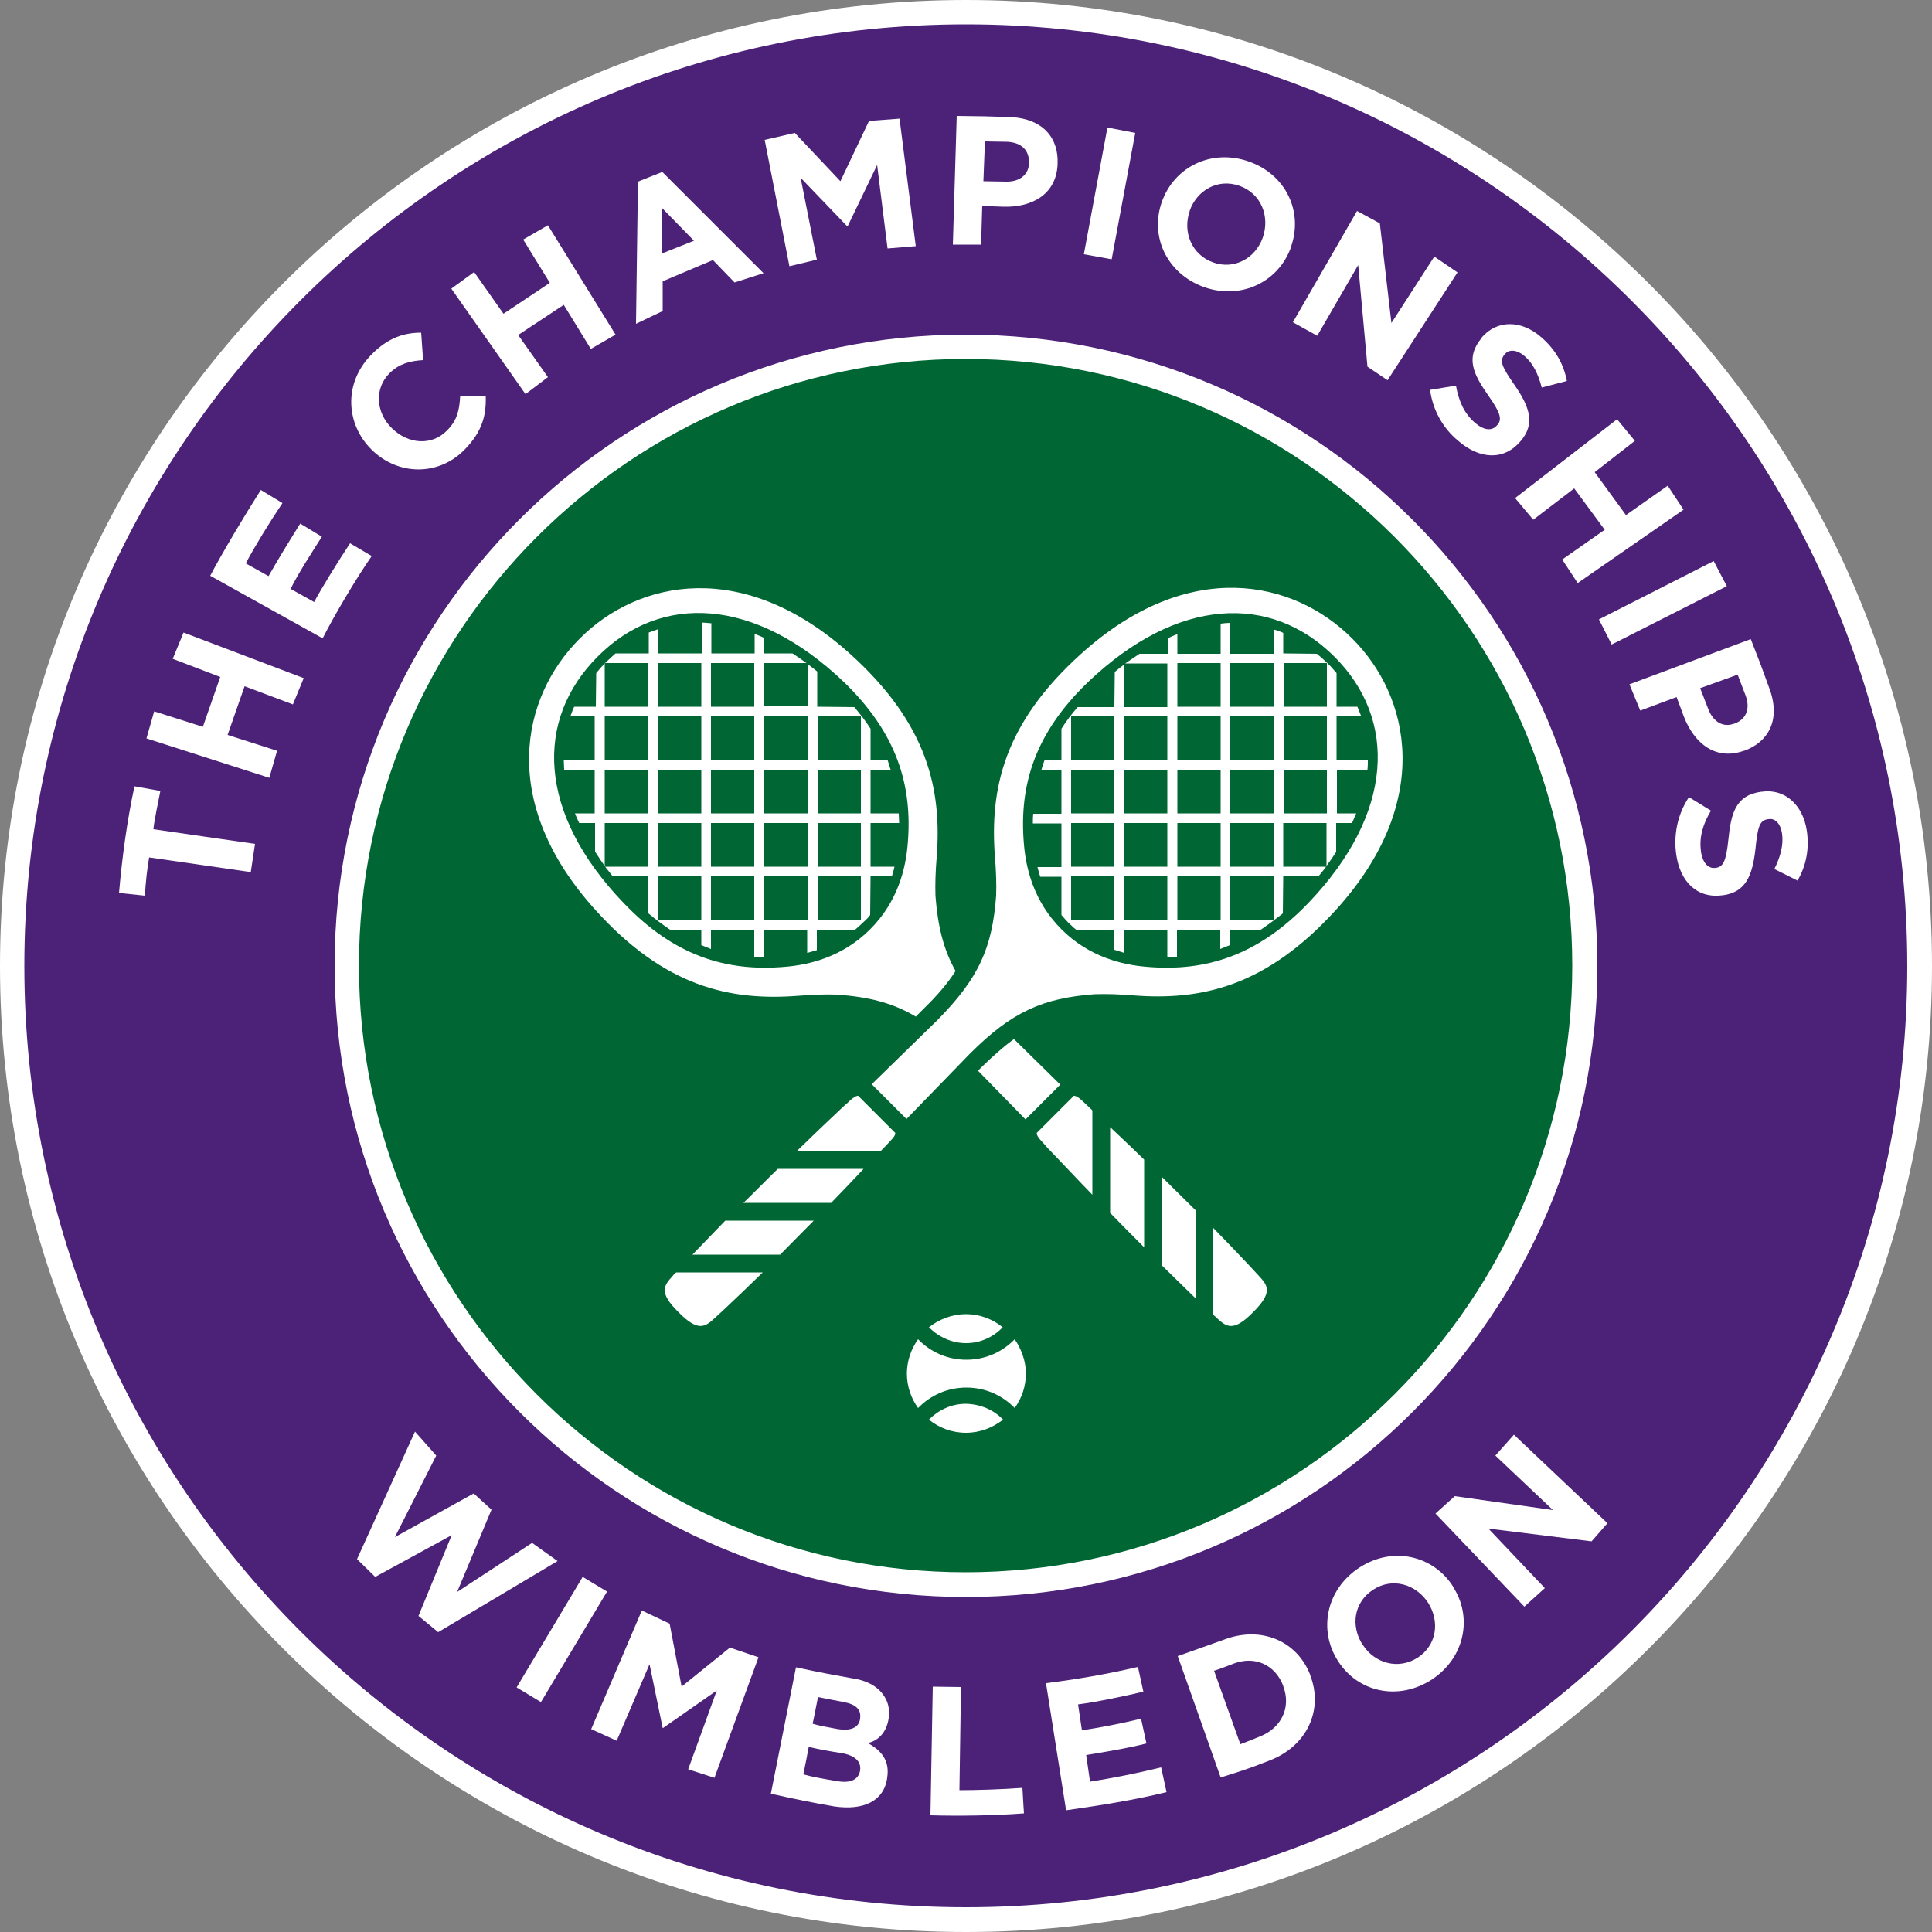 <?xml version="1.0" encoding="utf-8"?>
<!-- Generator: Adobe Illustrator 26.0.3, SVG Export Plug-In . SVG Version: 6.00 Build 0)  -->
<svg version="1.1" id="layer" xmlns="http://www.w3.org/2000/svg" xmlns:xlink="http://www.w3.org/1999/xlink" x="0px"
	y="0px" viewBox="0 0 500 500" style="enable-background:new 0 0 500 500;" xml:space="preserve">
	<rect x="0" y="0" width="500" height="500" fill="#808080" stroke="none"/>
	<style type="text/css">
		.st0 {
			fill: #4C2178;
		}

		.st1 {
			fill: #FFFFFF;
		}

		.st2 {
			fill: #006633;
		}
	</style>
	<g>
		<path class="st0" d="M250,496.8C113.6,496.8,3.1,386.3,3.1,250C3.1,113.6,113.6,3.1,250,3.1c136.3,0,246.8,110.5,246.8,246.8
		C496.8,386.3,386.3,496.8,250,496.8" />
		<path class="st1"
			d="M250,500C112.2,500,0,387.9,0,250S112.2,0,250,0s250,112.2,250,250S387.8,500,250,500 M250,6.3
		C115.6,6.3,6.3,115.6,6.3,250c0,134.3,109.3,243.6,243.7,243.6c134.3,0,243.6-109.3,243.6-243.6C493.6,115.6,384.3,6.3,250,6.3" />
		<path class="st2" d="M249.9,410.1c-88.3,0-160.2-71.9-160.2-160.2S161.5,89.7,249.9,89.7c88.3,0,160.2,71.9,160.2,160.2
		C410.1,338.3,338.3,410.1,249.9,410.1" />
		<path class="st1"
			d="M249.9,92.9c86.6,0,157,70.4,157,157s-70.4,157-157,157s-157-70.4-157-157S163.4,92.9,249.9,92.9 M249.9,86.6
		c-90.2,0-163.3,73.1-163.3,163.3S159.7,413.3,250,413.3c90.2,0,163.4-73.1,163.4-163.4C413.3,159.7,340.2,86.6,249.9,86.6" />
		<polygon class="st1" points="107.4,370.5 112.9,376.7 102.2,397.8 122.6,386.5 127.2,390.7 118.3,412 137.7,399.3 144.3,404 
		113.4,422.4 108.3,418.2 116.9,397.3 97.1,408.1 92.4,403.5 	" />
		<polygon class="st1" points="150.8,408.1 157.1,411.9 140,440.5 133.7,436.7 	" />
		<polygon class="st1" points="166.1,416.8 173.3,420.2 176.4,436.5 188.9,426.4 196.3,428.9 184.9,460.1 178.1,457.9 185.5,437.5 
		171.6,447.2 171.5,447.2 168.1,430.7 159.6,450.5 153,447.5 	" />
		<path class="st1" d="M206,431.5c5.9,1.3,11,2.2,14.3,2.8c3.8,0.5,6.6,2,8.2,4.2c1.3,1.7,1.8,3.7,1.5,6v0.1
		c-0.5,3.7-2.7,5.9-5.4,6.5c3.6,2,5.7,4.6,5,9v0.1c-0.9,6-6.2,8.4-13.7,7.3c-5.3-0.9-10.7-2-16.4-3.3L206,431.5z M216.9,461
		c3.2,0.5,5.3-0.4,5.7-2.8v-0.1c0.3-2.2-1.3-3.8-4.8-4.4c-2.7-0.4-6-1-8.5-1.6c-0.2,1.1-1.2,6.3-1.4,7.1
		C209.9,459.8,212.7,460.3,216.9,461 M216.9,447.5c3.1,0.5,5.4-0.3,5.7-2.7v-0.1c0.3-2.2-1-3.6-4.2-4.2c-3.2-0.6-5.7-1.1-6.7-1.3
		c-0.2,0.9-1.2,6.2-1.4,6.9C212.3,446.7,213.8,446.9,216.9,447.5" />
		<path class="st1" d="M241.4,436.5l7.3,0.1c0,0-0.4,25.6-0.4,26.7c4,0,11-0.2,16.3-0.6c0.1,2.1,0.4,6.6,0.4,6.6
		c-7.9,0.6-17.1,0.7-24.2,0.5L241.4,436.5z" />
		<path class="st1" d="M270.7,435.6c7.9-1,15.2-2.2,23.8-4.2c0,0,1.2,5.4,1.4,6.4c-3.7,0.9-12.1,2.7-16.9,3.3l1,6.7
		c4.7-0.7,9.9-1.7,15.3-3l1.4,6.4c-4.2,1.1-10.6,2.2-15.6,3l1,6.9c6.2-1,11.8-2.1,18.4-3.7l1.4,6.4c-8.6,2.1-17,3.4-26,4.7
		L270.7,435.6z" />
		<path class="st1" d="M304.8,428.6l11.8-4.2c9.8-3.8,19.1,0.3,22.5,9.1v0.1c3.4,8.8-0.7,18.2-10.5,22c-5.5,2.2-9.1,3.3-12.7,4.4
		L304.8,428.6z M326.3,449.3c5.3-2.2,7.9-7.4,5.8-12.9v-0.1c-2.1-5.5-7.4-7.9-13-5.7c0,0-3.3,1.3-4.9,1.8c0.4,1.1,6.8,19,6.8,19
		S323.7,450.4,326.3,449.3" />
		<path class="st1" d="M346.3,429.9L346.3,429.9c-5.2-8-3.1-18.6,5.5-24.2s19-3.2,24.2,4.8v0.1c5.2,7.9,3.1,18.5-5.5,24.1
		C361.8,440.3,351.4,437.9,346.3,429.9 M369.6,414.8L369.6,414.8c-3.2-4.9-9.3-6.6-14.2-3.4c-5,3.2-5.9,9.3-2.8,14.2l0.1,0.1
		c3.1,4.8,9.2,6.5,14.2,3.3C371.8,425.8,372.7,419.7,369.6,414.8" />
		<polygon class="st1" points="371.5,391.7 376.5,387.2 401.9,390.8 387,376.7 391.8,371.3 416,394.2 411.9,398.9 385.2,395.6 
		399.8,411 394.5,415.8 	" />
		<path class="st1" d="M38.6,221.9c-0.5,2.8-0.9,6.3-1.1,9.9l-6.7-0.7c0.8-9.3,2.1-18.8,4-27.6l6.7,1.2c-0.6,3.1-1.6,7.7-1.8,9.9
		c1.2,0.2,26.3,3.8,26.3,3.8l-1.1,7.3C64.9,225.7,40.8,222.2,38.6,221.9" />
		<path class="st1" d="M54.4,149c3-5.7,8.7-15.3,13.1-22.2l5.6,3.4c-3.5,5.2-7.1,11.1-9.5,15.6l5.9,3.3c2.2-3.9,5-8.5,8.2-13.6
		l5.6,3.4c-2.8,4.4-6,9.3-8.1,13.5l6.1,3.4c1.8-3.4,6.3-10.7,9.3-15.2l5.6,3.3c-3.9,5.6-9.5,15-12.7,21.3L54.4,149z" />
		<path class="st1" d="M96.2,116.4L96.2,116.4c-6.8-6.7-7.3-17.3-0.1-24.6c4.4-4.5,8.6-5.7,12.9-5.7l0.5,7.1c-3.5,0.2-6.3,1-8.7,3.4
		c-4,4-3.5,10.2,0.6,14.2l0.1,0.1c4.1,4,10.2,4.6,14.2,0.5c2.7-2.7,3.2-5.4,3.4-9h6.6c0.2,5-0.9,9.3-5.4,13.9
		C113.5,123.3,103,123.1,96.2,116.4" />
		<path class="st1" d="M165.1,47l6.3-2.5l26.2,26.2l-7.5,2.4l-5.6-5.8l-13,5.5v7.7l-6.9,3.3L165.1,47z M179.6,62.3l-8.2-8.4
		l-0.1,11.7L179.6,62.3z" />
		<polygon class="st1" points="197.9,36.2 205.7,34.4 217.5,46.9 224.9,31.3 232.8,30.7 237,63.7 229.7,64.3 227,42.7 219.4,58.5 
		219.2,58.5 207.2,46 211.4,67.2 204.3,68.9 	" />
		<path class="st1" d="M247.6,30l7.2,0.1l6.7,0.2c8.6,0.4,12.5,5.6,12.2,12.1v0.1c-0.3,7.7-6.5,11.2-14,11l-5.5-0.2l-0.3,10h-7.3
		L247.6,30z M260.3,47c3.7,0.1,5.9-1.9,6-4.7v-0.1c0.1-3.3-1.9-5.3-5.6-5.5l-5.8-0.1l-0.4,10.3L260.3,47z" />
		<path class="st1"
			d="M453.1,165.4l2.6,6.7l2.3,6.3c2.9,8.1-0.5,13.7-6.6,15.9h-0.1c-7.3,2.6-12.8-1.9-15.5-8.8l-1.9-5.1l-9.4,3.5
		l-2.8-6.8L453.1,165.4z M442.1,183.5c1.3,3.4,3.9,4.8,6.6,3.8h0.1c3.1-1.1,4.2-3.8,3-7.2l-2.1-5.5l-9.7,3.5L442.1,183.5z" />
		<polygon class="st1" points="286.6,33 293.8,34.4 287.7,67.1 280.5,65.8 	" />
		<path class="st1" d="M300.7,52.2L300.7,52.2c3.2-9,12.8-13.8,22.5-10.4s14.1,13.1,10.9,22.1V64c-3.2,8.9-12.8,13.7-22.5,10.3
		C301.9,70.8,297.5,61.1,300.7,52.2 M326.8,61.5L326.8,61.5c1.9-5.5-0.4-11.4-6-13.4s-11,1.1-12.9,6.4v0.1c-1.9,5.4,0.5,11.3,6,13.3
		C319.5,69.9,324.9,66.8,326.8,61.5" />
		<polygon class="st1" points="351.2,54.6 357.1,57.8 360.1,83.6 371.2,66.4 377.2,70.5 359.1,98.4 353.9,94.9 351.5,68.6 
		340.9,86.9 334.6,83.4 	" />
		<path class="st1"
			d="M370.1,100.9l6.7-1.1c0.7,3.8,2,7.1,4.9,9.6c2.3,2,4.4,2.2,5.7,0.7l0.1-0.1c1.2-1.4,1-2.9-2.3-7.6
		c-4-5.7-6-9.9-1.7-15v-0.1c4-4.6,10.3-4.5,15.4,0c3.7,3.2,5.8,7,6.6,11.3l-6.5,1.7c-0.9-3.5-2.3-6.3-4.4-8.1s-4.1-1.8-5.1-0.6
		l-0.1,0.1c-1.4,1.7-0.8,3.1,2.6,8c4,5.8,5.3,10.1,1.5,14.5l-0.1,0.1c-4.3,5-10.6,4.5-16-0.2C373.5,110.9,370.8,106.2,370.1,100.9" />
		<polygon class="st1" points="418.5,108.5 423.1,114.1 412.7,122.2 420.8,133.3 431.6,125.7 435.7,131.9 408.3,150.9 404.3,144.8 
		415.3,137.1 407.4,126.4 396.8,134.5 392.1,128.9 	" />
		<polygon class="st1" points="116.8,74.7 122.7,70.4 130.3,81.2 142.3,73.2 135.4,62 141.8,58.3 159.3,86.6 152.9,90.3 145.9,78.9 
		134.1,86.7 141.8,97.6 136,102 	" />
		<polygon class="st1" points="37.9,191.1 39.9,184.1 52.5,188.1 57,175.2 44.7,170.5 47.5,163.7 78.6,175.5 75.8,182.3 63.3,177.6 
		58.9,190.2 71.7,194.3 69.7,201.3 	" />
		<polygon class="st1" points="443.5,145.2 446.9,151.7 417.1,166.8 413.8,160.3 	" />
		<path class="st1" d="M437.1,206.3l5.7,3.5c-2,3.3-3.1,6.7-2.6,10.5c0.4,3,1.9,4.6,3.8,4.3h0.1c1.8-0.3,2.6-1.5,3.2-7.3
		c0.7-6.9,1.9-11.5,8.5-12.4h0.1c6-0.9,10.7,3.4,11.7,10.1c0.7,4.8-0.2,9.1-2.4,12.9l-6-3c1.6-3.2,2.4-6.3,2-9.1
		c-0.4-2.8-1.9-4.1-3.5-3.8h-0.1c-2.2,0.3-2.7,1.8-3.3,7.8c-0.8,7-2.6,11.1-8.4,11.9h-0.1c-6.6,0.9-11-3.5-12-10.6
		C433.1,216.1,434.1,210.8,437.1,206.3" />
		<path class="st1" d="M262.6,346.6c-3.2,3.3-7.6,5.3-12.5,5.3s-9.3-2-12.5-5.3c-1.8,2.5-2.9,5.6-2.9,8.9s1.1,6.4,2.9,8.9
		c3.2-3.3,7.6-5.3,12.5-5.3s9.3,2,12.5,5.3c1.8-2.5,2.9-5.6,2.9-8.9S264.3,349.1,262.6,346.6" />
		<path class="st1" d="M250,347.6c3.8,0,7.1-1.6,9.5-4.1c-2.6-2.1-5.9-3.4-9.5-3.4s-6.9,1.3-9.6,3.4C242.9,346,246.3,347.6,250,347.6
		" />
		<path class="st1" d="M250,363.3c-3.8,0-7.1,1.6-9.6,4.1c2.6,2.1,5.9,3.4,9.6,3.4c3.6,0,6.9-1.3,9.6-3.4
		C257.2,364.9,253.8,363.4,250,363.3" />
		<path class="st1" d="M179.2,324.7h22.7c2.9-2.9,5.8-5.9,8.7-8.8h-22.9C184.8,318.9,182,321.8,179.2,324.7" />
		<path class="st1" d="M192.4,311.3h22.7c2.9-3,5.8-6,8.4-8.8h-22.2C198.3,305.4,195.4,308.4,192.4,311.3" />
		<path class="st1" d="M174.1,330.2c-2.3,2.5-3.7,4.3,1.5,9.4c5.1,5.2,6.9,3.8,9.4,1.5c0.9-0.8,1.8-1.7,2.7-2.5
		c3.1-2.9,6.4-6.1,9.7-9.3H175C174.6,329.6,174.3,329.9,174.1,330.2" />
		<path class="st1" d="M228.4,297.4l0.4-0.4l0,0c0.8-0.8,0.8-0.9,1.6-1.7c0.8-0.9,1.3-1.4,1.3-2.1l-9.6-9.6c-0.6,0-1.2,0.4-2.1,1.2
		c-0.8,0.8-1,0.9-1.9,1.7l-0.4,0.4c-3.5,3.3-7.5,7.1-11.6,11.1h21.8C228,297.8,228.2,297.6,228.4,297.4" />
		<path class="st1" d="M309.4,336v-22.8c-2.9-2.9-5.9-5.8-8.8-8.7v22.9C303.6,330.3,306.5,333.2,309.4,336" />
		<path class="st1" d="M296.1,322.8v-22.7c-3-2.9-6-5.8-8.8-8.4v22.2C290.1,316.8,293.1,319.8,296.1,322.8" />
		<path class="st1" d="M225.2,236.8l0.1-10h5.5c0.3-0.8,0.5-1.7,0.7-2.5h-6.2V213h7.4c0-0.9-0.1-1.7-0.1-2.5h-7.3v-11.3h5.2
		c-0.3-0.8-0.5-1.7-0.8-2.5h-4.4v-8.1c-1.2-1.9-2.6-3.7-4.2-5.6l-9.6-0.1v-9.1c-0.8-0.7-1.7-1.3-2.5-2v11h-11.2v-11.2h10.9
		c-1.2-0.9-2.4-1.7-3.6-2.5h-7.3v-4c-0.8-0.4-1.7-0.7-2.5-1.1v5.1h-11.2v-7.8c-0.8-0.1-1.7-0.1-2.5-0.2v8h-11.2v-6.3
		c-0.8,0.3-1.7,0.6-2.5,0.9v5.4h-8.6c-0.9,0.8-1.8,1.6-2.7,2.5c-0.8,0.8-1.6,1.7-2.3,2.6l-0.1,8.7h-5.6c-0.4,0.8-0.7,1.7-1,2.5h6.3
		v11.3h-8c0,0.8,0.1,1.7,0.1,2.5h7.9v11.3h-5.1c0.3,0.8,0.7,1.7,1.1,2.5h4.1v7.4c0.8,1.2,1.6,2.5,2.5,3.7V213h11.2v11.3h-11.1
		c0.6,0.8,1.3,1.6,1.9,2.4l9.2,0.1v9.5c1.9,1.6,3.8,3,5.7,4.3h8.1v4c0.8,0.3,1.7,0.7,2.5,1v-5h11.2v7c0.8,0.1,1.7,0.1,2.5,0.1v-7.1
		h11.2v6c0.9-0.2,1.7-0.5,2.5-0.7v-5.3h9.9c0.7-0.6,1.4-1.2,2.1-1.9C224.1,238.1,224.7,237.5,225.2,236.8 M167.7,210.5h-11.2v-11.3
		h11.2V210.5z M167.7,196.7h-11.2v-11.3h11.2V196.7z M167.7,182.9h-11.2v-11.3h11.2V182.9z M181.5,238.1h-11.2v-11.3h11.2V238.1z
		 M181.5,224.3h-11.2V213h11.2V224.3z M181.5,210.5h-11.2v-11.3h11.2V210.5z M181.5,196.7h-11.2v-11.3h11.2V196.7z M181.5,182.9
		h-11.2v-11.3h11.2V182.9z M195.2,238.1H184v-11.3h11.2V238.1z M184,224.3V213h11.2v11.3H184z M184,210.5v-11.3h11.2v11.3H184z
		 M184,196.7v-11.3h11.2v11.3H184z M184,182.9v-11.3h11.2v11.3H184z M209,238.1h-11.2v-11.3H209V238.1z M209,224.3h-11.2V213H209
		V224.3z M209,210.5h-11.2v-11.3H209V210.5z M209,196.7h-11.2v-11.3H209V196.7z M222.8,238.1h-11.2v-11.3h11.2V238.1z M222.8,224.3
		h-11.2V213h11.2V224.3z M222.8,210.5h-11.2v-11.3h11.2V210.5z M222.8,196.7h-11.2v-11.3h11.2V196.7z" />
		<path class="st1" d="M346,210.5v-11.3h7.9c0.1-0.8,0.1-1.7,0.1-2.5h-8.1v-11.3h6.4c-0.3-0.8-0.7-1.7-1-2.5h-5.4v-8.7
		c-0.8-0.9-1.5-1.8-2.4-2.6c-0.9-0.9-1.8-1.7-2.7-2.4l-8.7-0.1v-5.3c-0.8-0.4-1.7-0.7-2.5-0.9v6.3h-11.2v-8c-0.8,0-1.7,0.1-2.5,0.2
		v7.8h-11.2v-5.1c-0.8,0.3-1.7,0.7-2.5,1.1v4h-7.3c-1.2,0.8-2.4,1.6-3.7,2.5h10.9V183h-11.2v-11c-0.8,0.6-1.6,1.2-2.4,1.9l-0.1,9.1
		h-9.5c-1.6,1.8-3,3.7-4.2,5.6v8.2h-4.4c-0.3,0.8-0.6,1.7-0.8,2.5h5.2v11.3h-7.3c-0.1,0.8-0.1,1.7-0.1,2.5h7.4v11.3h-6.2
		c0.2,0.9,0.5,1.7,0.7,2.5h5.5v9.9c0.6,0.7,1.2,1.4,1.8,2c0.7,0.6,1.3,1.3,2,1.8h9.9v5.2c0.8,0.3,1.7,0.5,2.5,0.8v-6h11.2v7.1
		c0.9,0,1.7-0.1,2.5-0.1v-7h11.2v5c0.8-0.3,1.7-0.7,2.5-1v-4h8c1.9-1.3,3.8-2.7,5.7-4.2l0.1-9.6h9.1c0.7-0.8,1.4-1.7,2-2.5h-11.1
		V213h11.2v11.1c0.9-1.2,1.7-2.4,2.5-3.6V213h4.1c0.4-0.8,0.7-1.7,1.1-2.5H346z M288.4,238.1h-11.2v-11.3h11.2V238.1z M288.4,224.3
		h-11.2V213h11.2V224.3z M288.4,210.5h-11.2v-11.3h11.2V210.5z M288.4,196.7h-11.2v-11.3h11.2V196.7z M290.9,185.4h11.2v11.3h-11.2
		V185.4z M302.1,238.1h-11.2v-11.3h11.2V238.1z M302.1,224.3h-11.2V213h11.2V224.3z M302.1,210.5h-11.2v-11.3h11.2V210.5z
		 M315.9,238.1h-11.2v-11.3h11.2V238.1z M315.9,224.3h-11.2V213h11.2V224.3z M315.9,210.5h-11.2v-11.3h11.2V210.5z M315.9,196.7
		h-11.2v-11.3h11.2V196.7z M315.9,182.9h-11.2v-11.3h11.2V182.9z M329.6,238.1h-11.2v-11.3h11.2V238.1z M329.6,224.3h-11.2V213h11.2
		V224.3z M329.6,210.5h-11.2v-11.3h11.2V210.5z M329.6,196.7h-11.2v-11.3h11.2V196.7z M329.6,182.9h-11.2v-11.3h11.2V182.9z
		 M343.4,210.5h-11.2v-11.3h11.2V210.5z M343.4,196.7h-11.2v-11.3h11.2V196.7z M343.4,182.9h-11.2v-11.3h11.2V182.9z" />
		<path class="st1"
			d="M247.3,251.3c-3.2-5.7-4.6-11.7-5.2-19.4c-0.1-3,0-6.3,0.3-9.9c1.4-17.7-2.3-34.6-22.3-52.7
		c-27.7-25-55-19.2-70.1-4c-15.2,15.2-21,42.4,4,70.1c18,20,34.9,23.7,52.7,22.3c3.7-0.3,6.9-0.4,9.9-0.3c8.2,0.6,14.4,2.1,20.4,5.7
		l2.2-2.2C242.7,257.5,245.3,254.4,247.3,251.3 M234.9,218.6c-0.5,5.9-2.4,14.6-9.7,21.9c-7.3,7.3-16,9.2-21.9,9.7
		c-15.7,1.4-29.1-3.1-41.9-16.5c-22.3-23.2-23.1-47.4-6.7-63.8c16.3-16.4,40.6-15.5,63.8,6.7C231.8,189.5,236.3,202.9,234.9,218.6" />
		<path class="st1" d="M253.1,277.1l12.3,12.6l9-9l-12-11.8c-2.6,1.9-5.2,4.2-8.1,7L253.1,277.1z" />
		<path class="st1" d="M314.9,341.1c2.5,2.3,4.3,3.7,9.4-1.5c5.2-5.2,3.8-6.9,1.5-9.4c-0.8-0.9-1.7-1.8-2.5-2.7
		c-2.9-3.1-6.1-6.4-9.3-9.7v22.5C314.3,340.5,314.6,340.8,314.9,341.1" />
		<path class="st1" d="M282.1,286.8l-0.4-0.4c-0.8-0.8-0.9-0.8-1.7-1.6c-0.9-0.8-1.5-1.2-2.1-1.2l-9.6,9.6c0,0.6,0.4,1.2,1.2,2.1
		c0.8,0.8,0.9,1,1.7,1.9l0.4,0.4c3.4,3.5,7.1,7.5,11.1,11.6v-21.8C282.5,287.1,282.3,287,282.1,286.8" />
		<path class="st1" d="M251,272.7c10.9-10.9,18.9-14.4,32.3-15.4c3-0.1,6.3,0,9.9,0.3c17.8,1.4,34.6-2.3,52.7-22.3
		c25-27.7,19.2-55,4-70.1c-15.2-15.2-42.4-21-70.1,4c-20,18-23.7,34.9-22.3,52.7c0.3,3.7,0.4,6.9,0.3,9.9
		c-1,13.4-4.4,21.3-15.3,32.3l-16.9,16.5l9,9L251,272.7z M265,218.6c-1.4-15.7,3.1-29.1,16.5-42c23.2-22.2,47.4-23,63.8-6.7
		s15.5,40.6-6.7,63.8c-12.9,13.4-26.3,17.9-42,16.5c-5.9-0.5-14.6-2.4-21.9-9.7C267.4,233.2,265.5,224.5,265,218.6" />
	</g>
</svg>